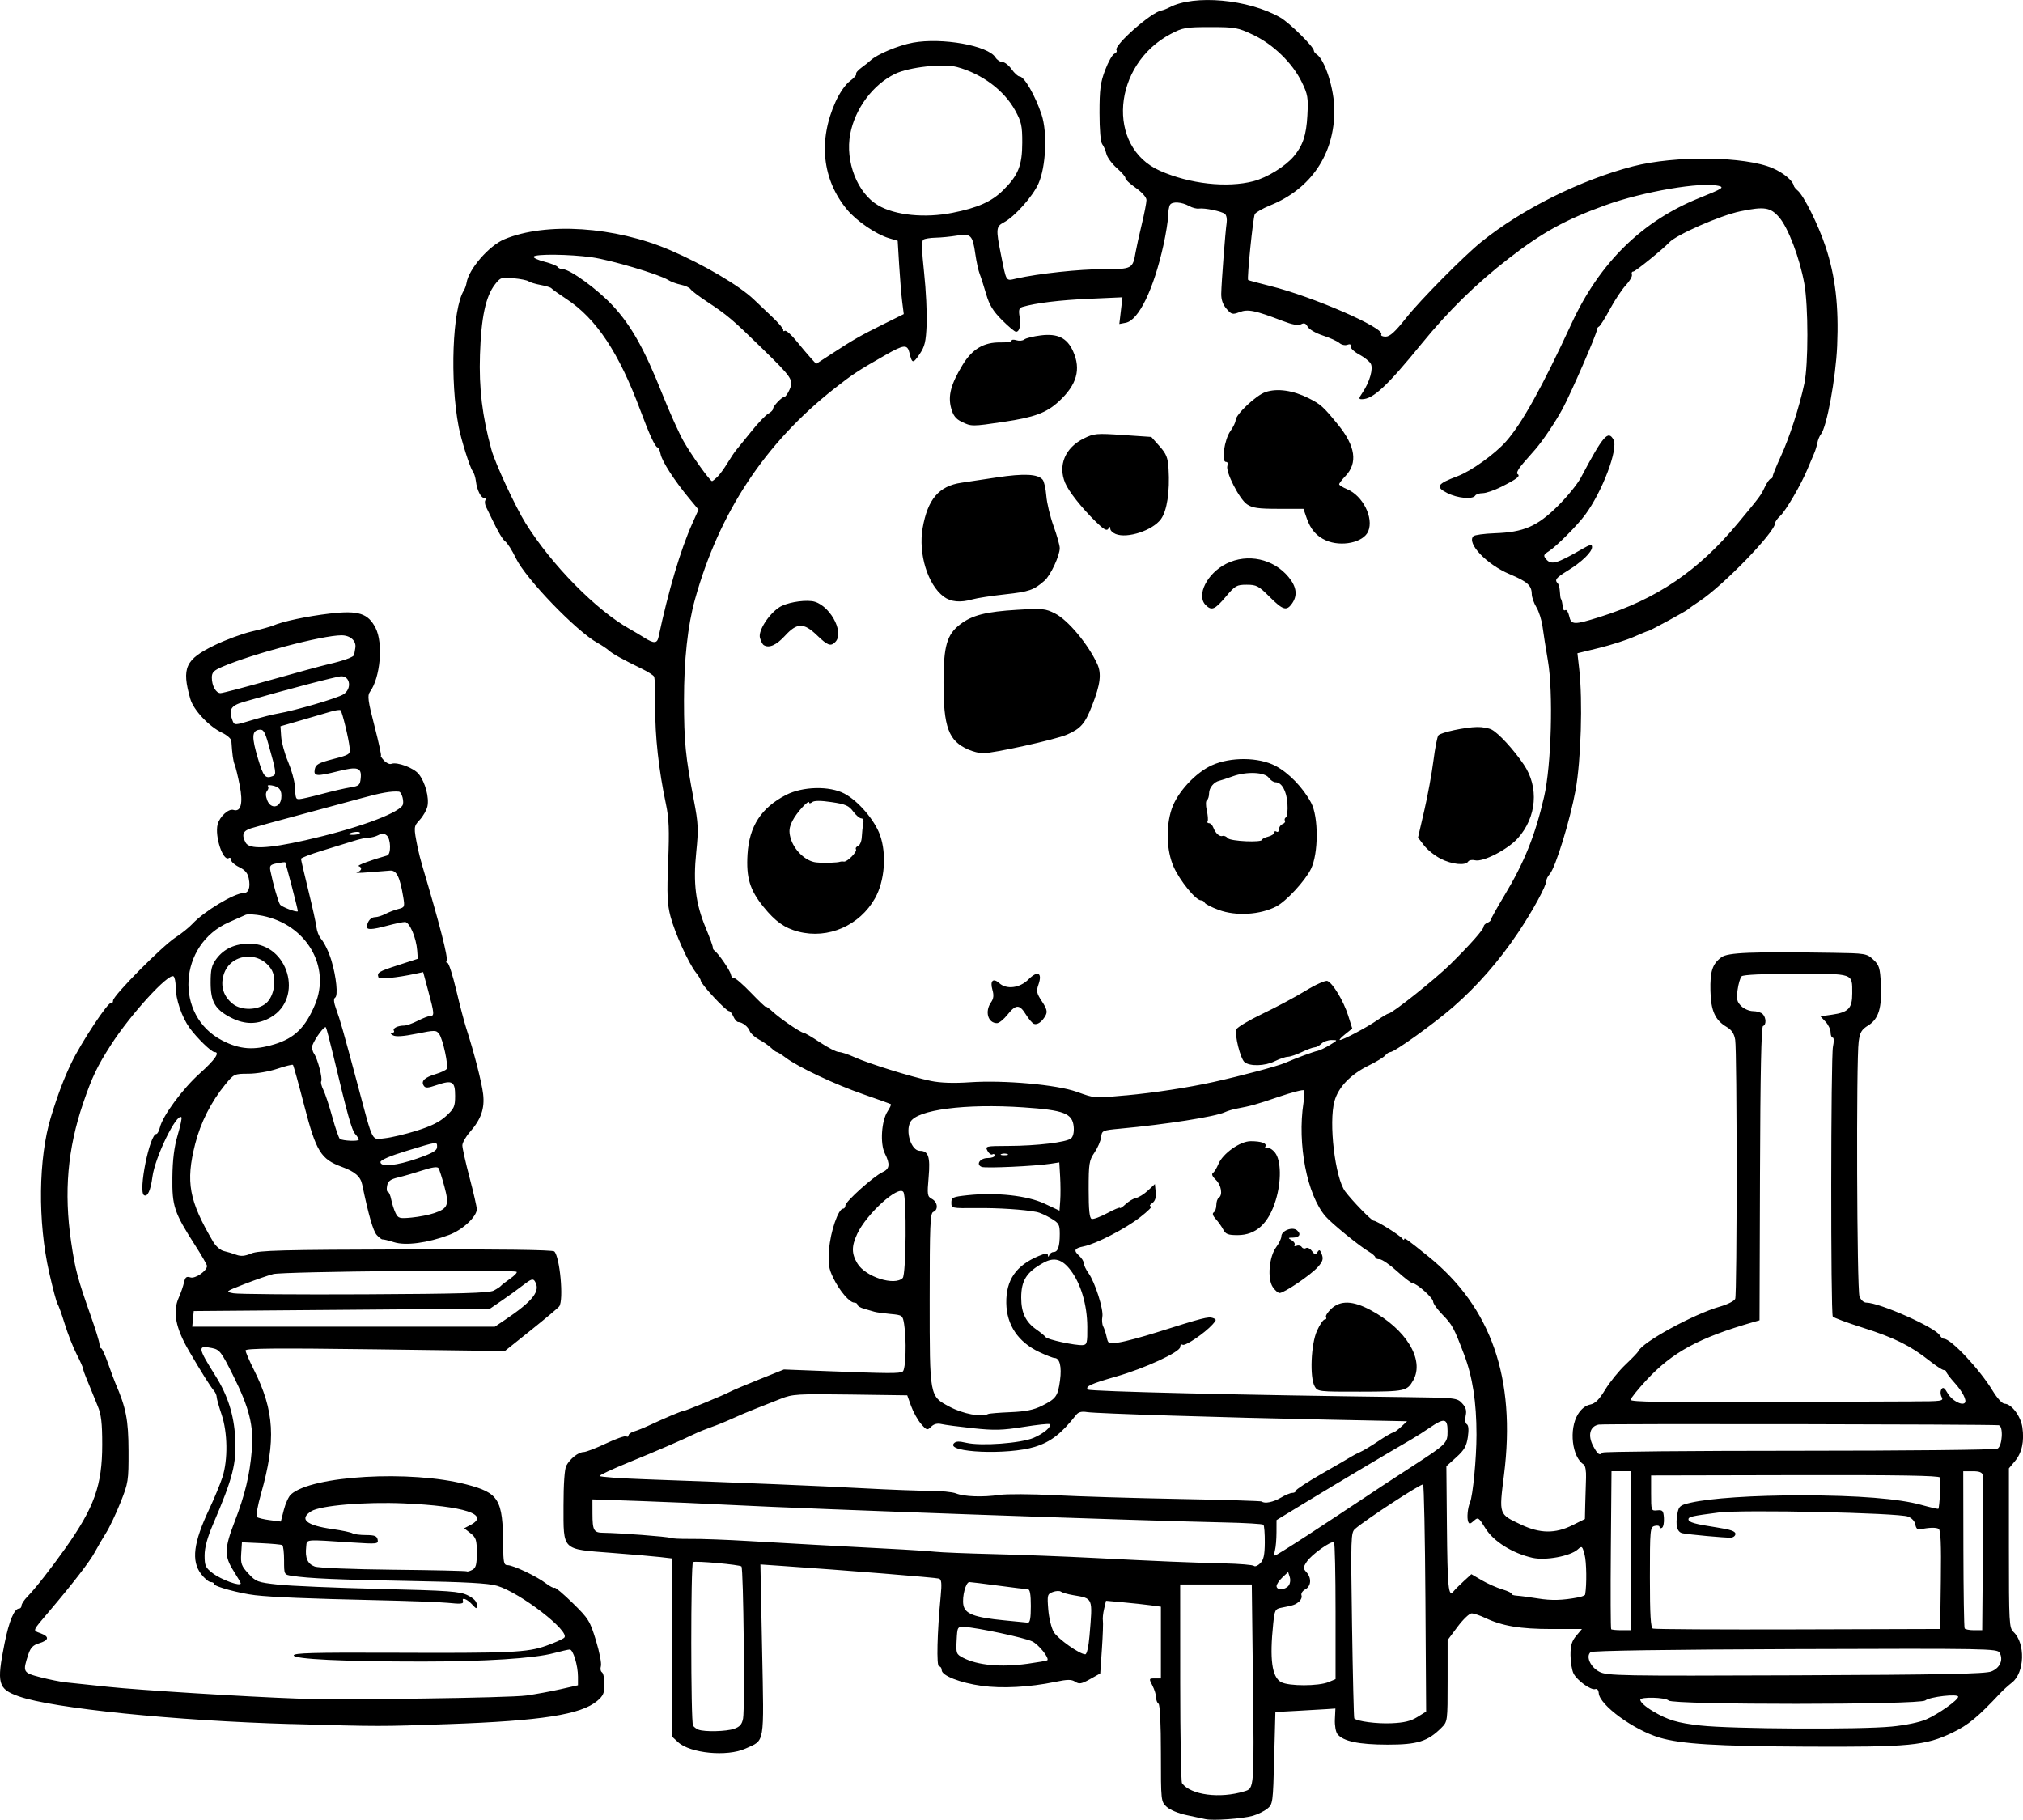<?xml version="1.0" encoding="UTF-8" standalone="no"?>
<!-- Created with Inkscape (http://www.inkscape.org/) -->

<svg
   width="222.203mm"
   height="199.867mm"
   viewBox="0 0 222.203 199.867"
   version="1.1"
   id="svg5"
   xml:space="preserve"
   xmlns="http://www.w3.org/2000/svg"
   xmlns:svg="http://www.w3.org/2000/svg"><defs
     id="defs2" /><g
     id="layer1"
     transform="translate(-5.371,-9.845)"><path
       style="fill:#000000;stroke-width:0.265"
       d="m 137.779,209.645 c -0.291,-0.069 -1.226,-0.269 -2.077,-0.443 -0.874,-0.18 -1.824,-0.574 -2.183,-0.906 -0.629,-0.583 -0.635,-0.635 -0.635,-5.877 0,-3.24 -0.102,-5.352 -0.265,-5.452 -0.146,-0.09 -0.265,-0.401 -0.265,-0.69 0,-0.29 -0.182,-0.878 -0.404,-1.307 -0.396,-0.765 -0.39,-0.781 0.265,-0.781 h 0.668 v -3.939 -3.939 l -1.124,-0.154 c -0.618,-0.085 -1.975,-0.231 -3.015,-0.326 l -1.89,-0.172 -0.21,0.891 c -0.116,0.49 -0.176,1.07 -0.133,1.288 0.042,0.218 -0.006,1.613 -0.107,3.1 l -0.184,2.703 -1.117,0.625 c -0.946,0.528 -1.196,0.573 -1.629,0.289 -0.414,-0.272 -0.838,-0.268 -2.231,0.02 -2.794,0.578 -5.811,0.738 -8.043,0.428 -2.381,-0.331 -4.393,-1.121 -4.393,-1.725 0,-0.226 -0.132,-0.412 -0.293,-0.412 -0.295,0 -0.208,-3.673 0.183,-7.736 0.133,-1.386 0.091,-1.81 -0.19,-1.907 -0.315,-0.109 -10.371,-0.919 -17.263,-1.391 l -2.35,-0.161 0.186,9.396 c 0.21,10.57 0.332,9.847 -1.828,10.828 -2.012,0.914 -6.078,0.523 -7.41,-0.712 l -0.668,-0.619 v -9.777 -9.777 l -1.257,-0.147 c -0.691,-0.081 -3.102,-0.289 -5.358,-0.463 -5.53,-0.426 -5.292,-0.192 -5.292,-5.193 0,-2.357 0.116,-4.024 0.303,-4.375 0.419,-0.783 1.32,-1.496 1.905,-1.506 0.269,-0.005 1.375,-0.429 2.458,-0.944 1.083,-0.514 2.084,-0.864 2.224,-0.778 0.139,0.086 0.254,0.039 0.254,-0.106 0,-0.144 0.268,-0.339 0.595,-0.433 0.327,-0.094 1.072,-0.392 1.654,-0.663 1.86,-0.866 3.56,-1.583 3.757,-1.583 0.222,0 4.491,-1.76 5.173,-2.132 0.254,-0.139 1.683,-0.743 3.175,-1.341 l 2.713,-1.089 4.763,0.184 c 6.795,0.263 7.919,0.269 8.279,0.047 0.343,-0.212 0.44,-3.505 0.154,-5.237 -0.157,-0.948 -0.19,-0.972 -1.518,-1.093 -0.747,-0.068 -1.537,-0.178 -1.755,-0.246 -0.218,-0.067 -0.724,-0.214 -1.124,-0.325 -0.4,-0.111 -0.728,-0.309 -0.728,-0.438 0,-0.13 -0.156,-0.236 -0.347,-0.236 -0.515,0 -1.614,-1.287 -2.298,-2.691 -0.514,-1.055 -0.582,-1.519 -0.464,-3.175 0.136,-1.912 1.012,-4.453 1.534,-4.453 0.139,0 0.252,-0.157 0.252,-0.35 0,-0.424 3.113,-3.217 4.074,-3.655 0.797,-0.363 0.859,-0.863 0.257,-2.069 -0.536,-1.074 -0.369,-3.585 0.306,-4.616 0.253,-0.387 0.415,-0.738 0.359,-0.781 -0.056,-0.043 -1.412,-0.532 -3.012,-1.086 -3.114,-1.078 -7.138,-2.972 -8.515,-4.007 -0.463,-0.348 -0.91,-0.633 -0.992,-0.633 -0.083,0 -0.369,-0.208 -0.638,-0.463 -0.268,-0.255 -0.866,-0.667 -1.328,-0.916 -0.462,-0.249 -0.918,-0.666 -1.014,-0.926 -0.18,-0.49 -0.811,-0.983 -1.272,-0.995 -0.146,-0.004 -0.382,-0.275 -0.526,-0.602 -0.144,-0.327 -0.356,-0.595 -0.472,-0.595 -0.339,0 -3.1,-2.97 -3.109,-3.345 -0.003,-0.125 -0.243,-0.525 -0.532,-0.889 -0.808,-1.016 -2.318,-4.347 -2.797,-6.17 -0.354,-1.346 -0.399,-2.409 -0.255,-6.001 0.14,-3.498 0.091,-4.76 -0.247,-6.35 -0.786,-3.698 -1.208,-7.529 -1.171,-10.63 0.02,-1.699 -0.04,-3.214 -0.134,-3.366 -0.094,-0.152 -0.672,-0.522 -1.284,-0.822 -2.273,-1.115 -3.242,-1.651 -3.672,-2.032 -0.243,-0.215 -0.803,-0.59 -1.244,-0.832 -2.316,-1.274 -7.898,-7.063 -8.974,-9.305 -0.429,-0.894 -0.935,-1.685 -1.205,-1.882 -0.261,-0.191 -0.771,-1.056 -1.387,-2.351 -0.242,-0.509 -0.549,-1.139 -0.681,-1.4 -0.133,-0.261 -0.171,-0.588 -0.084,-0.728 0.086,-0.14 0.035,-0.254 -0.114,-0.254 -0.371,0 -0.807,-0.873 -0.92,-1.839 -0.051,-0.44 -0.216,-0.951 -0.367,-1.134 -0.282,-0.344 -1.253,-3.422 -1.524,-4.832 -0.986,-5.124 -0.689,-12.979 0.566,-14.992 0.122,-0.195 0.254,-0.569 0.295,-0.831 0.236,-1.515 2.465,-4.083 4.158,-4.791 4.553,-1.903 12.146,-1.404 18.197,1.194 3.679,1.58 7.622,3.902 9.204,5.421 0.364,0.349 1.257,1.196 1.984,1.883 0.728,0.686 1.29,1.35 1.25,1.476 -0.04,0.125 0.036,0.161 0.169,0.079 0.133,-0.082 0.699,0.415 1.259,1.105 0.56,0.69 1.279,1.541 1.598,1.893 l 0.581,0.639 1.757,-1.145 c 2.371,-1.545 3.07,-1.944 5.653,-3.228 l 2.214,-1.101 -0.171,-1.341 c -0.094,-0.738 -0.244,-2.548 -0.334,-4.023 l -0.163,-2.682 -0.954,-0.286 c -1.431,-0.43 -3.56,-1.882 -4.604,-3.14 -2.738,-3.301 -3.192,-7.598 -1.255,-11.87 0.429,-0.945 1.086,-1.891 1.556,-2.239 0.448,-0.331 0.761,-0.687 0.697,-0.791 -0.064,-0.104 0.192,-0.413 0.569,-0.686 0.377,-0.273 0.83,-0.632 1.006,-0.799 0.718,-0.677 3.065,-1.66 4.665,-1.952 3.19,-0.583 8.245,0.32 9.055,1.617 0.174,0.278 0.517,0.505 0.763,0.505 0.246,0 0.702,0.357 1.013,0.794 0.311,0.437 0.707,0.794 0.88,0.794 0.508,0 1.724,2.113 2.415,4.195 0.653,1.969 0.481,5.727 -0.347,7.579 -0.633,1.415 -2.614,3.633 -3.808,4.261 -0.849,0.447 -0.874,0.722 -0.317,3.489 0.629,3.124 0.512,2.94 1.703,2.672 2.438,-0.548 6.913,-1.029 9.564,-1.029 3.156,0 3.218,-0.033 3.537,-1.882 0.085,-0.493 0.387,-1.865 0.672,-3.049 0.284,-1.184 0.517,-2.382 0.517,-2.661 0,-0.302 -0.484,-0.85 -1.192,-1.348 -0.656,-0.462 -1.162,-0.938 -1.124,-1.057 0.037,-0.119 -0.38,-0.611 -0.927,-1.092 -0.547,-0.482 -1.069,-1.19 -1.161,-1.574 -0.091,-0.384 -0.299,-0.865 -0.461,-1.069 -0.178,-0.224 -0.294,-1.587 -0.294,-3.44 0,-2.578 0.099,-3.33 0.621,-4.703 0.341,-0.899 0.795,-1.702 1.009,-1.784 0.214,-0.082 0.319,-0.262 0.234,-0.399 -0.317,-0.513 3.82,-4.166 4.927,-4.35 0.194,-0.032 0.592,-0.185 0.883,-0.339 2.725,-1.441 8.67,-0.903 12.174,1.101 1.017,0.582 3.683,3.212 3.695,3.645 0.003,0.114 0.138,0.293 0.3,0.397 0.917,0.589 1.948,3.84 1.952,6.152 0.008,4.817 -2.557,8.62 -7.044,10.444 -0.828,0.336 -1.59,0.771 -1.694,0.966 -0.195,0.366 -0.878,7.1 -0.733,7.232 0.045,0.041 1.136,0.336 2.424,0.657 4.681,1.165 12.625,4.625 12.2,5.314 -0.084,0.136 0.13,0.248 0.476,0.248 0.469,0 1.043,-0.523 2.252,-2.051 1.558,-1.969 6.333,-6.796 8.263,-8.354 4.454,-3.595 10.901,-6.808 16.649,-8.298 4.671,-1.211 12.301,-1.111 15.35,0.201 1.169,0.503 2.216,1.371 2.319,1.923 0.023,0.122 0.213,0.361 0.423,0.529 0.663,0.533 2.283,3.795 3.076,6.196 1.071,3.24 1.452,6.507 1.265,10.863 -0.153,3.561 -1.145,8.945 -1.792,9.725 -0.148,0.179 -0.322,0.605 -0.386,0.947 -0.064,0.342 -0.224,0.86 -0.355,1.151 -0.131,0.291 -0.459,1.065 -0.728,1.72 -0.701,1.703 -2.389,4.594 -3.012,5.158 -0.292,0.264 -0.534,0.611 -0.538,0.77 -0.026,1.011 -5.719,6.883 -8.327,8.589 -0.582,0.381 -1.118,0.762 -1.191,0.847 -0.146,0.171 -4.329,2.451 -4.426,2.412 -0.033,-0.013 -0.732,0.273 -1.552,0.635 -0.82,0.363 -2.556,0.919 -3.857,1.236 l -2.365,0.577 0.196,1.728 c 0.396,3.495 0.201,10.008 -0.4,13.309 -0.598,3.286 -2.203,8.504 -2.833,9.209 -0.205,0.23 -0.373,0.561 -0.373,0.735 0,0.56 -1.501,3.313 -3.132,5.745 -2.05,3.057 -4.475,5.83 -7.084,8.102 -2.138,1.862 -6.475,4.976 -6.929,4.976 -0.139,0 -0.392,0.167 -0.562,0.371 -0.169,0.204 -0.975,0.698 -1.79,1.096 -1.999,0.978 -3.343,2.371 -3.775,3.912 -0.659,2.353 0.061,8.441 1.175,9.928 0.777,1.038 2.894,3.214 3.128,3.214 0.332,0 2.889,1.6 3.156,1.976 0.107,0.15 0.196,0.173 0.198,0.051 0.004,-0.208 0.337,0.03 2.626,1.876 6.943,5.597 9.661,13.412 8.339,23.983 -0.557,4.452 -0.6,4.323 1.871,5.494 2.078,0.984 3.756,1.004 5.637,0.067 l 1.375,-0.685 0.036,-1.63 c 0.019,-0.896 0.059,-2.201 0.087,-2.899 0.029,-0.719 -0.079,-1.35 -0.25,-1.455 -1.294,-0.8 -1.65,-3.886 -0.637,-5.525 0.358,-0.579 0.834,-0.959 1.324,-1.057 0.574,-0.115 0.992,-0.526 1.673,-1.647 0.499,-0.822 1.5,-2.055 2.224,-2.741 0.724,-0.686 1.357,-1.345 1.407,-1.465 0.406,-0.989 6.067,-4.086 8.991,-4.919 0.821,-0.234 1.565,-0.614 1.654,-0.845 0.208,-0.541 0.206,-27.191 -0.002,-28.448 -0.113,-0.682 -0.38,-1.083 -0.943,-1.416 -1.267,-0.748 -1.727,-1.773 -1.777,-3.961 -0.05,-2.148 0.214,-2.956 1.202,-3.687 0.708,-0.523 3.269,-0.627 12.186,-0.492 3.635,0.055 3.78,0.079 4.494,0.74 0.657,0.609 0.748,0.901 0.838,2.683 0.132,2.606 -0.247,3.849 -1.385,4.552 -0.736,0.455 -0.913,0.753 -1.053,1.775 -0.278,2.025 -0.197,27.239 0.09,27.992 0.149,0.391 0.466,0.679 0.747,0.679 1.448,0 7.587,2.727 8.066,3.584 0.118,0.212 0.327,0.385 0.464,0.385 0.774,0 3.942,3.384 5.354,5.717 0.489,0.809 1.047,1.415 1.306,1.419 0.753,0.013 1.767,1.351 1.951,2.574 0.232,1.547 -0.05,2.825 -0.826,3.748 l -0.651,0.774 v 8.749 c 0,8.258 0.028,8.775 0.503,9.222 1.325,1.246 1.233,4.461 -0.159,5.553 -0.408,0.32 -0.98,0.836 -1.271,1.146 -2.48,2.648 -3.541,3.525 -5.273,4.357 -2.976,1.431 -4.689,1.595 -16.116,1.538 -9.827,-0.049 -13.677,-0.285 -16.049,-0.987 -2.85,-0.843 -6.586,-3.57 -6.685,-4.879 -0.025,-0.336 -0.179,-0.527 -0.367,-0.456 -0.456,0.175 -2.005,-0.927 -2.4,-1.706 -0.182,-0.359 -0.332,-1.269 -0.335,-2.022 -0.003,-1.059 0.138,-1.538 0.625,-2.117 l 0.629,-0.748 h -3.341 c -3.445,0 -5.406,-0.33 -7.294,-1.225 -0.573,-0.272 -1.241,-0.495 -1.483,-0.495 -0.243,0 -0.935,0.66 -1.538,1.466 l -1.096,1.466 v 4.475 c 0,4.445 -0.005,4.48 -0.675,5.15 -1.51,1.51 -2.638,1.863 -5.94,1.858 -3.148,-0.005 -4.866,-0.368 -5.491,-1.162 -0.183,-0.232 -0.307,-0.957 -0.276,-1.612 l 0.056,-1.191 -0.914,0.064 c -0.503,0.035 -1.986,0.121 -3.296,0.191 l -2.381,0.128 -0.132,5.058 c -0.128,4.901 -0.151,5.074 -0.749,5.557 -0.339,0.274 -1.053,0.626 -1.587,0.781 -1.108,0.323 -4.413,0.558 -5.204,0.371 z m 4.273,-3.052 c 1.093,-0.338 1.081,-0.178 0.934,-12.603 l -0.12,-10.12 h -3.933 -3.933 l 0.004,10.782 c 0.002,5.93 0.091,10.901 0.198,11.046 0.957,1.303 4.169,1.723 6.848,0.895 z m -56.046,-6.872 c 0.629,-0.219 0.864,-0.49 0.985,-1.137 0.207,-1.103 0.041,-16.472 -0.18,-16.692 -0.2,-0.199 -5.033,-0.635 -5.321,-0.48 -0.257,0.138 -0.253,17.577 0.004,17.962 0.107,0.16 0.373,0.359 0.591,0.442 0.689,0.262 3.062,0.205 3.922,-0.095 z m 127.129,-0.243 c 1.534,-0.149 3.096,-0.474 3.82,-0.794 1.349,-0.597 3.486,-2.113 3.498,-2.483 0.012,-0.354 -3.122,0.001 -3.614,0.409 -0.589,0.489 -27.694,0.498 -28.182,0.009 -0.361,-0.361 -3.12,-0.435 -3.12,-0.083 0,0.261 0.571,0.773 1.417,1.272 1.632,0.961 2.665,1.27 5.197,1.553 3.419,0.383 17.445,0.46 20.984,0.116 z m -52.091,-1.045 0.973,-0.601 -0.08,-12.383 c -0.044,-6.811 -0.159,-12.462 -0.256,-12.558 -0.156,-0.156 -6.202,3.787 -7.463,4.867 -0.472,0.405 -0.488,0.883 -0.342,10.577 0.084,5.584 0.195,10.195 0.246,10.246 0.32,0.32 2.459,0.601 4.064,0.533 1.4,-0.059 2.136,-0.234 2.859,-0.681 z m -9.735,-3.845 0.757,-0.319 v -7.427 c 0,-4.085 -0.075,-7.502 -0.167,-7.594 -0.248,-0.248 -2.477,1.334 -2.996,2.126 -0.411,0.627 -0.413,0.728 -0.033,1.149 0.583,0.644 0.521,1.537 -0.132,1.886 -0.302,0.162 -0.488,0.455 -0.413,0.651 0.075,0.196 -0.046,0.51 -0.271,0.696 -0.419,0.348 -0.602,0.411 -1.905,0.662 -0.713,0.137 -0.771,0.246 -0.928,1.748 -0.409,3.909 -0.146,5.868 0.86,6.425 0.839,0.464 4.12,0.462 5.227,-0.003 z m 72.792,-1.167 c 0.944,-0.377 1.339,-1.274 0.905,-2.051 -0.253,-0.452 -1.334,-0.472 -22.439,-0.4 -13.998,0.048 -22.289,0.171 -22.486,0.335 -0.554,0.46 -0.017,1.654 0.972,2.159 0.852,0.435 2.276,0.46 21.55,0.384 16.159,-0.064 20.824,-0.157 21.499,-0.426 z m -105.854,-0.843 c 1.138,-0.158 2.111,-0.328 2.162,-0.379 0.245,-0.243 -0.944,-1.729 -1.661,-2.074 -0.847,-0.408 -6.049,-1.519 -7.427,-1.587 -0.785,-0.038 -0.795,-0.022 -0.873,1.469 -0.075,1.441 -0.044,1.526 0.715,1.919 1.598,0.826 4.141,1.06 7.084,0.652 z m 6.793,-3.06 c 0.36,-4.256 0.424,-4.096 -1.813,-4.478 -0.582,-0.1 -1.177,-0.271 -1.323,-0.381 -0.146,-0.11 -0.549,-0.092 -0.896,0.039 -0.596,0.225 -0.624,0.334 -0.496,1.924 0.074,0.927 0.344,2.038 0.599,2.469 0.442,0.749 2.849,2.451 3.466,2.451 0.173,0 0.362,-0.826 0.464,-2.024 z m 59.438,-9.353 v -8.731 h -1.051 -1.051 l -0.073,8.621 c -0.04,4.742 -0.024,8.671 0.037,8.731 0.061,0.06 0.567,0.11 1.124,0.11 h 1.014 z m 34.071,3.194 c 0.052,-3.935 -0.013,-5.457 -0.24,-5.598 -0.286,-0.177 -1.107,-0.15 -2.079,0.068 -0.234,0.052 -0.422,-0.154 -0.478,-0.523 -0.055,-0.365 -0.377,-0.722 -0.8,-0.889 -1.05,-0.415 -18.203,-0.785 -20.816,-0.448 -2.901,0.374 -3.307,0.465 -3.307,0.744 0,0.326 0.694,0.525 3.117,0.894 1.498,0.228 2.042,0.417 2.042,0.707 0,0.218 -0.238,0.404 -0.529,0.414 -0.658,0.022 -4.574,-0.337 -5.292,-0.486 -0.598,-0.124 -0.789,-0.889 -0.545,-2.188 0.146,-0.777 0.292,-0.897 1.412,-1.155 2.181,-0.503 6.906,-0.819 12.23,-0.816 6.166,0.003 10.66,0.361 13.128,1.045 0.997,0.276 1.845,0.471 1.884,0.431 0.135,-0.135 0.288,-3.141 0.175,-3.435 -0.081,-0.211 -4.547,-0.284 -15.919,-0.26 l -15.806,0.034 v 1.95 c 0,1.931 0.007,1.949 0.673,1.882 0.594,-0.06 0.681,0.039 0.735,0.84 0.034,0.499 -0.061,0.983 -0.21,1.075 -0.149,0.092 -0.272,0.053 -0.272,-0.088 0,-0.14 -0.238,-0.193 -0.529,-0.117 -0.508,0.133 -0.529,0.361 -0.529,5.642 0,4.155 0.081,5.536 0.331,5.638 0.182,0.074 7.355,0.114 15.941,0.088 l 15.61,-0.046 z m 4.617,-2.754 c 0.04,-4.56 0.035,-8.489 -0.012,-8.731 -0.062,-0.321 -0.365,-0.44 -1.115,-0.44 h -1.029 l 0.016,8.533 c 0.009,4.693 0.071,8.622 0.138,8.731 0.067,0.109 0.529,0.198 1.025,0.198 h 0.903 l 0.073,-8.291 z m -104.569,5.645 c 0,-1.303 -0.098,-1.854 -0.331,-1.857 -0.182,-0.003 -1.64,-0.18 -3.241,-0.395 -1.601,-0.214 -3.03,-0.391 -3.176,-0.392 -0.397,-0.003 -0.821,1.604 -0.662,2.511 0.173,0.985 1.21,1.377 4.484,1.694 1.246,0.121 2.414,0.235 2.595,0.255 0.236,0.026 0.331,-0.492 0.331,-1.816 z m 60.127,-0.961 c 0.4,-0.076 0.741,-0.219 0.758,-0.317 0.187,-1.083 0.153,-3.566 -0.06,-4.37 -0.256,-0.967 -0.294,-0.996 -0.755,-0.578 -0.817,0.739 -3.531,1.242 -4.967,0.92 -2.191,-0.491 -4.285,-1.801 -5.165,-3.231 -0.751,-1.22 -0.81,-1.259 -1.28,-0.833 -0.402,0.364 -0.518,0.378 -0.626,0.079 -0.153,-0.421 -0.049,-1.504 0.202,-2.087 0.318,-0.741 0.715,-4.87 0.715,-7.448 0,-3.59 -0.428,-6.353 -1.367,-8.823 -1.127,-2.966 -1.277,-3.242 -2.399,-4.398 -0.548,-0.565 -0.997,-1.197 -0.997,-1.404 0,-0.4 -1.785,-1.999 -2.243,-2.01 -0.149,-0.004 -0.923,-0.599 -1.719,-1.323 -0.797,-0.724 -1.66,-1.316 -1.918,-1.316 -0.258,0 -0.469,-0.093 -0.469,-0.208 0,-0.114 -0.327,-0.402 -0.728,-0.64 -1.056,-0.627 -4.071,-3.085 -4.745,-3.867 -2.029,-2.355 -3.113,-7.951 -2.416,-12.469 0.1,-0.647 0.128,-1.263 0.063,-1.369 -0.065,-0.105 -1.312,0.214 -2.772,0.71 -2.531,0.861 -3.007,0.994 -4.683,1.311 -0.4,0.076 -0.966,0.248 -1.257,0.384 -1.057,0.492 -6.447,1.339 -11.509,1.808 -1.928,0.179 -1.987,0.205 -2.07,0.928 -0.047,0.409 -0.374,1.17 -0.728,1.691 -0.59,0.87 -0.642,1.2 -0.642,4.062 0,2.256 0.091,3.147 0.331,3.229 0.182,0.062 0.956,-0.224 1.72,-0.636 0.764,-0.412 1.389,-0.67 1.389,-0.574 0,0.096 0.279,-0.087 0.62,-0.407 0.341,-0.32 0.86,-0.629 1.153,-0.685 0.293,-0.056 0.877,-0.423 1.298,-0.815 l 0.765,-0.712 0.087,0.877 c 0.06,0.607 -0.057,0.982 -0.381,1.219 -0.302,0.221 -0.345,0.342 -0.121,0.342 0.191,0 -0.352,0.544 -1.206,1.208 -1.626,1.265 -4.854,2.931 -6.2,3.2 -1.028,0.206 -1.145,0.443 -0.506,1.021 0.288,0.26 0.523,0.638 0.523,0.84 0,0.202 0.232,0.689 0.515,1.083 0.718,1 1.669,3.997 1.518,4.786 -0.069,0.361 -0.026,0.843 0.096,1.071 0.122,0.228 0.293,0.755 0.381,1.171 0.156,0.734 0.196,0.75 1.375,0.574 0.668,-0.1 2.538,-0.601 4.155,-1.113 5.005,-1.584 5.658,-1.752 6.128,-1.571 0.426,0.163 0.423,0.211 -0.038,0.721 -0.856,0.946 -2.995,2.398 -3.277,2.224 -0.148,-0.092 -0.27,0.02 -0.27,0.248 0,0.547 -3.9,2.346 -7.011,3.235 -2.808,0.802 -3.457,1.1 -3.121,1.436 0.21,0.21 17.239,0.613 35.187,0.833 5.184,0.064 5.36,0.084 5.906,0.67 0.42,0.451 0.52,0.798 0.396,1.364 -0.098,0.447 -0.046,0.834 0.126,0.94 0.19,0.118 0.229,0.612 0.111,1.414 -0.146,0.993 -0.394,1.425 -1.269,2.215 l -1.088,0.982 0.058,6.524 c 0.061,6.813 0.169,7.911 0.712,7.238 0.169,-0.209 0.682,-0.723 1.141,-1.142 l 0.835,-0.762 1.14,0.667 c 0.627,0.367 1.642,0.817 2.256,1 0.614,0.183 1.072,0.405 1.018,0.492 -0.054,0.087 0.218,0.18 0.604,0.205 0.386,0.025 1.416,0.162 2.289,0.304 1.488,0.242 2.71,0.209 4.432,-0.121 z m -28.954,-23.182 c -0.554,-0.994 -0.404,-4.618 0.251,-6.085 0.309,-0.691 0.694,-1.257 0.856,-1.257 0.162,0 0.226,-0.112 0.141,-0.249 -0.085,-0.137 0.175,-0.553 0.577,-0.926 1.015,-0.942 2.362,-0.9 4.301,0.134 3.915,2.086 5.974,5.467 4.703,7.72 -0.672,1.191 -0.906,1.241 -5.812,1.25 -4.59,0.008 -4.694,-0.004 -5.019,-0.587 z m -4.608,-10.917 c -0.603,-0.92 -0.394,-3.313 0.38,-4.36 0.315,-0.426 0.573,-0.961 0.573,-1.188 0,-0.62 1.203,-1.096 1.709,-0.675 0.506,0.42 0.287,0.8 -0.468,0.811 -0.525,0.007 -0.536,0.034 -0.111,0.281 0.258,0.15 0.4,0.383 0.317,0.518 -0.083,0.135 0.021,0.179 0.232,0.098 0.211,-0.081 0.464,-0.018 0.561,0.14 0.098,0.158 0.306,0.207 0.464,0.11 0.158,-0.097 0.452,0.049 0.654,0.325 0.313,0.427 0.403,0.444 0.608,0.113 0.195,-0.316 0.285,-0.269 0.477,0.249 0.19,0.513 0.103,0.788 -0.444,1.402 -0.766,0.859 -3.688,2.842 -4.189,2.842 -0.18,0 -0.523,-0.299 -0.762,-0.665 z m -5.421,-6.281 c -0.169,-0.327 -0.539,-0.851 -0.823,-1.163 -0.336,-0.37 -0.417,-0.629 -0.232,-0.743 0.156,-0.097 0.284,-0.459 0.284,-0.806 0,-0.347 0.119,-0.704 0.265,-0.794 0.468,-0.289 0.282,-1.418 -0.327,-1.986 -0.37,-0.345 -0.488,-0.621 -0.316,-0.738 0.152,-0.103 0.424,-0.544 0.604,-0.98 0.481,-1.163 2.388,-2.514 3.549,-2.514 1.181,0 1.829,0.238 1.611,0.591 -0.093,0.15 -0.005,0.217 0.197,0.15 0.201,-0.067 0.591,0.166 0.868,0.518 0.673,0.856 0.706,3.159 0.075,5.223 -0.786,2.572 -2.169,3.836 -4.194,3.836 -1.034,0 -1.309,-0.105 -1.562,-0.595 z m 7.157,39.105 c 0.179,-0.216 0.24,-0.632 0.14,-0.949 l -0.179,-0.564 -0.636,0.598 c -0.35,0.329 -0.636,0.756 -0.636,0.949 0,0.471 0.913,0.447 1.312,-0.033 z m -2.603,-4.747 c 0.008,-0.985 -0.061,-1.865 -0.152,-1.956 -0.091,-0.091 -2.036,-0.205 -4.323,-0.253 -9.785,-0.205 -45.738,-1.479 -54.031,-1.914 -2.692,-0.141 -7.246,-0.338 -10.12,-0.437 l -5.226,-0.18 0.004,1.562 c 0.005,1.854 0.141,2.095 1.187,2.105 1.725,0.017 7.134,0.427 7.345,0.558 0.123,0.076 1.141,0.127 2.26,0.114 1.12,-0.014 4.001,0.093 6.402,0.237 2.401,0.144 5.675,0.33 7.276,0.413 9.103,0.472 12.281,0.656 13.229,0.766 0.582,0.067 3.44,0.181 6.35,0.253 2.91,0.072 7.852,0.261 10.98,0.421 7.232,0.37 10.474,0.505 14.337,0.599 1.701,0.041 3.182,0.165 3.293,0.276 0.11,0.11 0.42,-0.018 0.688,-0.286 0.374,-0.374 0.49,-0.904 0.501,-2.277 z m 4.525,-0.692 c 1.786,-1.165 3.373,-2.207 3.526,-2.315 0.153,-0.108 0.465,-0.316 0.691,-0.461 0.227,-0.146 1.173,-0.77 2.102,-1.388 0.929,-0.618 1.868,-1.242 2.087,-1.387 0.218,-0.145 1.66,-1.085 3.204,-2.089 3.881,-2.523 3.939,-2.581 3.939,-3.926 0,-1.384 -0.363,-1.453 -1.938,-0.37 -0.609,0.419 -1.523,1.001 -2.032,1.294 -2.106,1.212 -8.293,4.897 -11.442,6.814 l -3.373,2.054 -0.004,1.351 c -0.002,0.743 -0.075,1.619 -0.163,1.946 -0.088,0.327 -0.089,0.595 -0.003,0.595 0.086,0 1.618,-0.953 3.404,-2.118 z m -2.766,-4.233 c 0.476,-0.29 1.042,-0.528 1.257,-0.528 0.215,0 0.39,-0.106 0.39,-0.236 0,-0.13 1.28,-0.968 2.844,-1.863 1.564,-0.895 3.023,-1.742 3.241,-1.882 0.218,-0.14 0.666,-0.371 0.994,-0.513 0.328,-0.142 1.22,-0.677 1.981,-1.19 0.761,-0.513 1.48,-0.932 1.597,-0.932 0.117,0 0.518,-0.282 0.89,-0.627 l 0.677,-0.627 -8.559,-0.173 c -11.757,-0.237 -25.582,-0.672 -26.599,-0.835 -0.593,-0.096 -0.944,-0.005 -1.191,0.308 -1.627,2.069 -2.797,2.973 -4.544,3.512 -2.959,0.912 -9.73,0.631 -8.899,-0.37 0.209,-0.252 0.554,-0.27 1.394,-0.073 1.605,0.375 5.987,0.049 7.382,-0.549 1.125,-0.482 2.01,-1.242 1.749,-1.502 -0.072,-0.072 -1.369,0.066 -2.882,0.307 -2.312,0.367 -3.195,0.39 -5.53,0.141 -1.528,-0.163 -3.087,-0.368 -3.464,-0.456 -0.461,-0.107 -0.833,-0.012 -1.135,0.289 -0.422,0.422 -0.488,0.404 -1.107,-0.308 -0.362,-0.416 -0.852,-1.293 -1.089,-1.947 l -0.43,-1.191 -6.255,-0.086 c -5.824,-0.08 -6.35,-0.048 -7.632,0.463 -0.757,0.302 -2.002,0.793 -2.766,1.091 -0.764,0.298 -1.925,0.79 -2.58,1.092 -0.655,0.302 -1.667,0.715 -2.249,0.916 -0.582,0.202 -1.416,0.539 -1.852,0.75 -1.463,0.708 -4.208,1.895 -7.342,3.174 -1.71,0.698 -3.109,1.353 -3.109,1.456 0,0.103 2.232,0.267 4.961,0.364 10.938,0.391 19.233,0.734 24.011,0.992 2.765,0.149 6.026,0.273 7.247,0.275 1.221,0.002 2.531,0.129 2.91,0.282 0.902,0.364 2.974,0.438 4.77,0.171 0.789,-0.117 3.527,-0.103 6.085,0.031 2.558,0.134 8.7,0.32 13.648,0.413 4.948,0.093 9.045,0.218 9.106,0.279 0.27,0.269 1.285,0.064 2.079,-0.42 z m 35.36,-4.96 c 0.109,-0.109 9.803,-0.198 21.541,-0.198 11.738,0 21.551,-0.102 21.806,-0.227 0.561,-0.275 0.677,-2.535 0.132,-2.577 -1.406,-0.11 -43.355,-0.177 -43.921,-0.07 -0.98,0.185 -1.232,1.197 -0.592,2.384 0.488,0.906 0.684,1.037 1.034,0.688 z m -67.504,-4.236 c 0.114,-0.059 1.217,-0.149 2.45,-0.2 1.661,-0.07 2.554,-0.249 3.442,-0.693 1.576,-0.787 1.762,-1.048 2.001,-2.808 0.203,-1.496 -0.034,-2.449 -0.609,-2.449 -0.163,0 -0.92,-0.295 -1.682,-0.656 -2.315,-1.095 -3.577,-2.978 -3.611,-5.385 -0.036,-2.522 1.067,-4.122 3.558,-5.161 0.722,-0.301 0.998,-0.327 1.013,-0.096 0.015,0.232 0.057,0.229 0.154,-0.013 0.073,-0.182 0.289,-0.331 0.48,-0.331 0.464,0 0.668,-0.603 0.668,-1.98 0,-1.039 -0.09,-1.196 -0.987,-1.725 -0.543,-0.32 -1.225,-0.628 -1.515,-0.684 -1.444,-0.278 -4.256,-0.46 -6.692,-0.434 -2.682,0.029 -2.712,0.023 -2.712,-0.595 0,-0.576 0.139,-0.64 1.772,-0.815 3.147,-0.337 6.556,0.033 8.444,0.917 l 1.661,0.777 0.08,-1.104 c 0.044,-0.607 0.039,-1.8 -0.011,-2.651 l -0.091,-1.547 -0.967,0.15 c -1.703,0.264 -7.121,0.513 -7.553,0.347 -0.677,-0.26 -0.193,-0.974 0.661,-0.974 0.421,0 0.765,-0.126 0.765,-0.28 0,-0.154 -0.113,-0.21 -0.251,-0.125 -0.138,0.085 -0.381,-0.086 -0.538,-0.381 -0.279,-0.522 -0.216,-0.537 2.302,-0.545 3.116,-0.01 6.357,-0.4 6.871,-0.826 0.228,-0.189 0.343,-0.677 0.295,-1.247 -0.128,-1.507 -1.039,-1.862 -5.561,-2.165 -6.367,-0.426 -11.663,0.264 -12.386,1.615 -0.572,1.069 0.116,3.161 1.04,3.161 0.945,0 1.164,0.655 0.969,2.894 -0.17,1.946 -0.144,2.118 0.363,2.389 0.635,0.34 0.725,1.206 0.149,1.427 -0.343,0.131 -0.397,1.448 -0.396,9.619 0.001,10.749 -0.027,10.598 2.171,11.772 1.487,0.794 3.52,1.177 4.253,0.802 z m 101.468,-1.383 c 3.305,-0.003 3.5,-0.032 3.26,-0.481 -0.147,-0.274 -0.158,-0.634 -0.027,-0.846 0.176,-0.284 0.338,-0.178 0.707,0.465 0.428,0.745 1.533,1.353 1.862,1.024 0.254,-0.254 -0.239,-1.223 -1.121,-2.201 -0.499,-0.554 -0.909,-1.096 -0.913,-1.205 -0.003,-0.109 -0.129,-0.198 -0.279,-0.198 -0.15,0 -0.863,-0.467 -1.585,-1.037 -2.072,-1.637 -3.857,-2.523 -7.271,-3.605 -1.746,-0.554 -3.245,-1.11 -3.33,-1.236 -0.239,-0.354 -0.22,-28.516 0.02,-29.641 0.12,-0.564 0.11,-0.992 -0.025,-0.992 -0.13,0 -0.236,-0.26 -0.236,-0.578 0,-0.318 -0.25,-0.845 -0.556,-1.17 l -0.556,-0.592 1.284,-0.185 c 1.794,-0.258 2.211,-0.701 2.206,-2.344 -0.007,-2.23 0.248,-2.142 -6.191,-2.142 -3.584,0 -5.787,0.102 -5.96,0.275 -0.151,0.151 -0.35,0.822 -0.442,1.49 -0.14,1.019 -0.076,1.305 0.394,1.775 0.308,0.308 0.894,0.561 1.302,0.561 0.407,0 0.884,0.143 1.058,0.318 0.392,0.392 0.416,1.193 0.039,1.319 -0.19,0.063 -0.295,5.209 -0.331,16.206 l -0.052,16.113 -0.661,0.19 c -5.972,1.718 -8.899,3.304 -11.742,6.36 -0.964,1.036 -1.752,2.02 -1.752,2.187 -2e-5,0.224 3.556,0.286 13.692,0.24 7.531,-0.034 15.274,-0.064 17.207,-0.066 z m -90.578,-8.206 c -0.018,-2.4 -0.702,-4.711 -1.833,-6.197 -0.93,-1.222 -1.804,-1.469 -2.963,-0.835 -1.876,1.026 -2.465,1.946 -2.465,3.853 0,1.631 0.492,2.668 1.65,3.476 0.475,0.332 0.939,0.713 1.031,0.846 0.19,0.275 3.261,0.94 4.066,0.881 0.48,-0.036 0.528,-0.223 0.514,-2.024 z m -20.278,-5.345 c 0.377,-0.377 0.448,-8.857 0.079,-9.439 -0.513,-0.81 -4.057,2.397 -5.079,4.597 -0.635,1.367 -0.627,2.175 0.032,3.257 0.893,1.464 4.074,2.479 4.968,1.585 z m 11.496,-13.616 c -0.182,-0.073 -0.48,-0.073 -0.661,0 -0.182,0.073 -0.033,0.133 0.331,0.133 0.364,0 0.513,-0.06 0.331,-0.133 z m 13.031,-6.442 c 3.114,-0.285 6.868,-0.861 9.657,-1.481 3.041,-0.676 6.989,-1.73 7.805,-2.084 1.261,-0.546 3.137,-1.24 3.592,-1.33 0.229,-0.045 0.825,-0.331 1.323,-0.634 0.902,-0.55 0.903,-0.552 0.197,-0.553 -0.39,-5.3e-4 -0.887,0.178 -1.106,0.396 -0.218,0.218 -0.554,0.401 -0.747,0.406 -0.192,0.005 -0.826,0.239 -1.408,0.52 -0.582,0.281 -1.271,0.515 -1.532,0.52 -0.26,0.005 -0.915,0.228 -1.455,0.495 -1.068,0.529 -2.724,0.574 -3.307,0.09 -0.455,-0.377 -1.114,-3.026 -0.895,-3.596 0.088,-0.231 1.385,-1.005 2.881,-1.72 1.496,-0.715 3.621,-1.851 4.721,-2.524 1.101,-0.673 2.178,-1.156 2.393,-1.073 0.594,0.228 1.781,2.202 2.285,3.801 l 0.449,1.424 -0.786,0.629 c -0.432,0.346 -0.693,0.629 -0.579,0.63 0.346,0.002 2.898,-1.345 4.074,-2.151 0.608,-0.417 1.183,-0.758 1.278,-0.758 0.383,0 5.139,-3.786 6.744,-5.369 2.213,-2.182 3.704,-3.868 3.704,-4.186 0,-0.138 0.179,-0.32 0.397,-0.404 0.218,-0.084 0.397,-0.241 0.397,-0.349 0,-0.108 0.665,-1.299 1.477,-2.647 2.196,-3.643 3.383,-6.593 4.368,-10.858 0.794,-3.437 1.016,-11.461 0.414,-14.949 -0.226,-1.31 -0.488,-2.977 -0.583,-3.704 -0.095,-0.728 -0.399,-1.694 -0.675,-2.148 -0.277,-0.454 -0.507,-1.109 -0.512,-1.455 -0.013,-0.946 -0.476,-1.363 -2.437,-2.187 -2.51,-1.055 -4.744,-3.398 -3.975,-4.168 0.136,-0.136 1.193,-0.281 2.349,-0.323 3.172,-0.113 4.634,-0.74 6.88,-2.949 1.036,-1.019 2.199,-2.447 2.584,-3.175 2.438,-4.601 2.991,-5.243 3.577,-4.147 0.542,1.012 -1.231,5.705 -3.116,8.247 -0.885,1.194 -3.152,3.465 -3.999,4.006 -0.573,0.367 -0.611,0.477 -0.295,0.858 0.563,0.678 1.161,0.513 3.929,-1.088 0.912,-0.527 1.124,-0.573 1.124,-0.24 0,0.552 -1.12,1.637 -2.683,2.599 -1.285,0.791 -1.459,1.013 -1.087,1.385 0.109,0.109 0.215,0.516 0.236,0.904 0.021,0.388 0.065,0.735 0.099,0.772 0.09,0.097 0.189,0.537 0.227,1.008 0.018,0.227 0.142,0.345 0.276,0.262 0.134,-0.083 0.322,0.208 0.418,0.646 0.218,0.991 0.513,1 3.36,0.107 6.264,-1.966 10.838,-5.072 15.19,-10.318 2.452,-2.956 2.487,-3.002 2.944,-3.96 0.238,-0.499 0.53,-0.908 0.649,-0.908 0.119,0 0.216,-0.119 0.216,-0.263 0,-0.145 0.398,-1.127 0.884,-2.183 0.954,-2.071 2.051,-5.462 2.589,-8.005 0.446,-2.105 0.443,-8.494 -0.005,-10.98 -0.505,-2.804 -1.764,-6.127 -2.758,-7.276 -0.957,-1.107 -1.629,-1.212 -4.264,-0.665 -2.203,0.457 -7.05,2.583 -7.824,3.431 -0.625,0.685 -3.714,3.188 -3.935,3.188 -0.155,0 -0.226,0.149 -0.157,0.331 0.069,0.182 -0.229,0.706 -0.66,1.166 -0.431,0.459 -1.222,1.65 -1.757,2.646 -0.535,0.996 -1.075,1.851 -1.2,1.899 -0.125,0.049 -0.228,0.215 -0.228,0.37 0,0.413 -2.819,6.901 -3.753,8.636 -0.764,1.419 -2.135,3.464 -2.993,4.464 -0.219,0.256 -0.814,0.935 -1.322,1.509 -0.546,0.618 -0.811,1.114 -0.649,1.214 0.357,0.221 -0.043,0.536 -1.792,1.414 -0.759,0.381 -1.675,0.693 -2.035,0.693 -0.36,0 -0.728,0.119 -0.818,0.265 -0.276,0.447 -1.947,0.294 -3.073,-0.28 -1.33,-0.678 -1.127,-1.008 1.142,-1.857 1.48,-0.554 4.085,-2.42 5.316,-3.81 1.754,-1.981 3.957,-5.947 7.204,-12.971 3.08,-6.664 7.749,-11.245 14.038,-13.773 2.528,-1.016 2.764,-1.165 2.113,-1.328 -1.877,-0.471 -8.299,0.626 -12.441,2.125 -4.388,1.588 -6.901,2.972 -10.617,5.846 -3.569,2.76 -6.624,5.751 -9.579,9.378 -3.801,4.666 -5.328,6.085 -6.544,6.085 -0.379,0 -0.372,-0.083 0.063,-0.728 0.782,-1.159 1.203,-2.633 0.905,-3.171 -0.142,-0.257 -0.715,-0.713 -1.272,-1.013 -0.558,-0.3 -0.979,-0.702 -0.937,-0.892 0.05,-0.226 -0.077,-0.287 -0.369,-0.175 -0.245,0.094 -0.637,0.005 -0.871,-0.198 -0.234,-0.203 -1.051,-0.573 -1.816,-0.822 -0.765,-0.249 -1.515,-0.683 -1.665,-0.963 -0.202,-0.378 -0.39,-0.448 -0.725,-0.271 -0.31,0.165 -0.95,0.048 -2.039,-0.37 -3.003,-1.154 -3.799,-1.317 -4.718,-0.965 -0.769,0.295 -0.886,0.265 -1.433,-0.362 -0.398,-0.456 -0.59,-1.007 -0.578,-1.66 0.021,-1.22 0.448,-6.811 0.595,-7.788 0.06,-0.399 -0.024,-0.835 -0.185,-0.969 -0.358,-0.295 -2.238,-0.684 -2.863,-0.592 -0.249,0.037 -0.725,-0.086 -1.058,-0.272 -0.823,-0.46 -1.868,-0.531 -2.114,-0.143 -0.112,0.176 -0.207,0.736 -0.213,1.245 -0.005,0.509 -0.234,1.938 -0.508,3.175 -1.08,4.879 -2.724,8.264 -4.144,8.536 l -0.704,0.135 0.172,-1.466 0.172,-1.466 -3.645,0.163 c -3.253,0.145 -5.869,0.463 -7.313,0.887 -0.399,0.117 -0.465,0.32 -0.345,1.059 0.161,0.992 2.6e-4,1.677 -0.393,1.677 -0.137,0 -0.827,-0.578 -1.534,-1.285 -0.983,-0.983 -1.391,-1.651 -1.738,-2.844 -0.249,-0.858 -0.57,-1.857 -0.714,-2.221 -0.144,-0.364 -0.36,-1.354 -0.481,-2.201 -0.296,-2.071 -0.49,-2.262 -2.039,-2.007 -0.692,0.114 -1.735,0.216 -2.317,0.227 -0.582,0.011 -1.189,0.107 -1.348,0.214 -0.209,0.14 -0.186,1.155 0.081,3.634 0.204,1.892 0.329,4.452 0.278,5.689 -0.078,1.895 -0.201,2.409 -0.78,3.261 -0.718,1.057 -0.823,1.042 -1.109,-0.153 -0.227,-0.951 -0.604,-0.919 -2.602,0.221 -3.079,1.757 -3.648,2.131 -5.701,3.749 -7.584,5.976 -12.614,13.604 -15.263,23.143 -0.791,2.848 -1.2,6.63 -1.197,11.053 0.004,4.562 0.163,6.173 1.08,10.962 0.494,2.579 0.523,3.195 0.267,5.689 -0.353,3.443 -0.074,5.667 1.05,8.368 0.447,1.073 0.793,2.032 0.769,2.129 -0.024,0.098 0.057,0.25 0.179,0.339 0.448,0.326 1.728,2.191 1.802,2.625 0.042,0.246 0.194,0.422 0.339,0.391 0.145,-0.031 0.992,0.703 1.883,1.631 0.891,0.927 1.619,1.615 1.619,1.527 0,-0.087 0.327,0.144 0.728,0.513 0.868,0.802 3.114,2.337 3.421,2.338 0.119,5.3e-4 0.931,0.476 1.804,1.057 0.873,0.581 1.802,1.057 2.065,1.057 0.263,5.3e-4 1.037,0.257 1.72,0.57 1.521,0.696 6.23,2.161 8.383,2.606 1.06,0.219 2.486,0.268 4.306,0.146 3.748,-0.251 9.497,0.262 11.704,1.044 2.086,0.739 1.849,0.722 5.424,0.395 z m -10.11,-7.857 c -0.176,-0.064 -0.573,-0.524 -0.881,-1.023 -0.707,-1.145 -1.102,-1.141 -2.028,0.019 -0.406,0.509 -0.923,0.926 -1.149,0.926 -0.998,2e-5 -1.365,-1.278 -0.657,-2.288 0.285,-0.407 0.325,-0.773 0.152,-1.378 -0.284,-0.989 0.078,-1.337 0.754,-0.725 0.8,0.724 2.254,0.538 3.2,-0.408 1.019,-1.019 1.559,-0.744 1.103,0.563 -0.253,0.725 -0.204,0.961 0.385,1.851 0.528,0.798 0.616,1.13 0.404,1.526 -0.37,0.691 -0.897,1.077 -1.282,0.938 z M 93.064,112.171 c -1.514,-0.393 -2.532,-1.116 -3.826,-2.715 -1.507,-1.863 -1.917,-3.208 -1.76,-5.786 0.187,-3.076 1.508,-5.11 4.23,-6.514 1.833,-0.945 4.781,-1.012 6.414,-0.145 1.515,0.804 3.316,2.901 3.906,4.547 0.75,2.092 0.519,5.044 -0.542,6.935 -1.69,3.012 -5.156,4.526 -8.42,3.678 z m 4.63,-7.691 c 0.073,-0.027 0.238,-0.03 0.367,-0.006 0.355,0.066 1.489,-1.083 1.328,-1.344 -0.077,-0.125 0.026,-0.292 0.23,-0.37 0.204,-0.078 0.388,-0.524 0.409,-0.99 0.021,-0.466 0.093,-1.116 0.16,-1.443 0.074,-0.365 -0.007,-0.595 -0.211,-0.595 -0.183,0 -0.586,-0.343 -0.896,-0.762 -0.476,-0.644 -0.844,-0.803 -2.365,-1.027 -1.204,-0.177 -1.911,-0.176 -2.132,0.001 -0.182,0.146 -0.331,0.171 -0.331,0.055 0,-0.414 -1.383,1.089 -1.838,1.998 -0.36,0.719 -0.409,1.133 -0.219,1.852 0.355,1.343 1.66,2.597 2.823,2.715 0.863,0.087 2.339,0.042 2.673,-0.083 z m 41.54,5.303 c -0.8,-0.294 -1.495,-0.651 -1.543,-0.795 -0.049,-0.144 -0.237,-0.261 -0.42,-0.261 -0.558,0 -2.319,-2.167 -2.989,-3.679 -0.784,-1.768 -0.873,-4.372 -0.217,-6.347 0.603,-1.816 2.617,-4.002 4.436,-4.815 2.064,-0.923 5.125,-0.89 6.966,0.075 1.456,0.763 3.021,2.383 3.914,4.051 0.829,1.549 0.819,5.577 -0.019,7.276 -0.645,1.309 -2.723,3.554 -3.809,4.116 -1.778,0.92 -4.413,1.079 -6.319,0.38 z m 4.763,-7.709 c 0,-0.093 0.298,-0.244 0.661,-0.336 0.364,-0.091 0.661,-0.29 0.661,-0.441 0,-0.151 0.119,-0.202 0.265,-0.112 0.146,0.09 0.265,-0.026 0.265,-0.257 0,-0.231 0.178,-0.489 0.395,-0.573 0.217,-0.083 0.335,-0.25 0.26,-0.37 -0.074,-0.12 -0.021,-0.289 0.118,-0.375 0.139,-0.086 0.211,-0.768 0.159,-1.516 -0.096,-1.39 -0.627,-2.333 -1.312,-2.333 -0.211,0 -0.54,-0.219 -0.73,-0.486 -0.453,-0.637 -2.448,-0.719 -3.975,-0.164 -0.623,0.227 -1.27,0.441 -1.438,0.476 -0.607,0.128 -1.151,0.781 -1.151,1.381 0,0.337 -0.107,0.679 -0.237,0.76 -0.136,0.084 -0.142,0.566 -0.016,1.125 0.121,0.538 0.162,1.075 0.089,1.192 -0.072,0.117 -0.002,0.213 0.157,0.213 0.159,0 0.367,0.208 0.464,0.463 0.246,0.649 0.687,1.052 1.027,0.938 0.159,-0.053 0.415,0.057 0.57,0.243 0.288,0.347 3.766,0.504 3.766,0.17 z m 19.61,2.084 c -0.638,-0.325 -1.458,-0.981 -1.822,-1.457 l -0.662,-0.866 0.689,-2.971 c 0.379,-1.634 0.832,-4.102 1.006,-5.484 0.174,-1.382 0.419,-2.63 0.544,-2.772 0.287,-0.326 2.931,-0.893 4.266,-0.915 0.555,-0.009 1.27,0.12 1.587,0.287 0.771,0.405 2.385,2.16 3.522,3.831 1.696,2.491 1.426,5.797 -0.663,8.114 -1.113,1.234 -3.819,2.624 -4.685,2.407 -0.32,-0.08 -0.661,-0.017 -0.759,0.14 -0.292,0.472 -1.79,0.317 -3.025,-0.313 z M 111.744,92.177 c -2.189,-0.95 -2.747,-2.458 -2.739,-7.394 0.006,-3.996 0.368,-5.25 1.837,-6.37 1.315,-1.003 2.83,-1.388 6.271,-1.594 2.78,-0.166 3.083,-0.136 4.159,0.414 1.411,0.721 3.609,3.353 4.618,5.533 0.493,1.065 0.346,2.25 -0.57,4.588 -0.778,1.986 -1.235,2.513 -2.756,3.176 -1.247,0.544 -8.118,2.062 -9.26,2.046 -0.364,-0.005 -1.066,-0.185 -1.561,-0.4 z M 89.258,80.7 c -0.139,-0.086 -0.328,-0.456 -0.42,-0.822 -0.192,-0.764 0.959,-2.568 2.127,-3.333 0.735,-0.482 2.456,-0.809 3.568,-0.679 1.855,0.217 3.679,3.399 2.579,4.499 -0.505,0.505 -0.828,0.386 -2,-0.741 -1.464,-1.407 -2.196,-1.397 -3.517,0.048 -0.949,1.038 -1.751,1.391 -2.337,1.029 z m 48.54,-4.403 c -1.06,-1.06 0.16,-3.491 2.281,-4.545 2.323,-1.154 5.169,-0.54 6.829,1.473 0.88,1.067 1.004,2.011 0.382,2.9 -0.601,0.858 -0.999,0.739 -2.473,-0.735 -1.194,-1.194 -1.438,-1.323 -2.51,-1.323 -1.1,0 -1.27,0.098 -2.303,1.323 -1.193,1.415 -1.55,1.562 -2.204,0.907 z m -28.778,-0.927 c -1.751,-1.307 -2.797,-4.714 -2.308,-7.521 0.552,-3.172 1.784,-4.618 4.245,-4.984 0.491,-0.073 2.23,-0.335 3.864,-0.581 3.031,-0.458 4.553,-0.385 5.074,0.244 0.161,0.194 0.342,0.994 0.403,1.779 0.061,0.785 0.417,2.274 0.793,3.311 0.375,1.036 0.682,2.128 0.682,2.425 0,0.83 -1.006,2.991 -1.663,3.569 -1.181,1.041 -1.696,1.22 -4.327,1.507 -1.475,0.161 -3.082,0.407 -3.57,0.547 -1.356,0.389 -2.406,0.292 -3.192,-0.295 z m 41.988,-6.172 c -1.039,-0.459 -1.69,-1.213 -2.118,-2.456 l -0.348,-1.01 h -2.736 c -2.235,0 -2.869,-0.09 -3.465,-0.494 -0.845,-0.573 -2.393,-3.621 -2.154,-4.243 0.094,-0.246 0.026,-0.422 -0.165,-0.422 -0.525,0 -0.168,-2.454 0.492,-3.38 0.314,-0.441 0.571,-0.971 0.571,-1.177 0,-0.64 2.259,-2.769 3.305,-3.115 1.292,-0.426 3.003,-0.182 4.702,0.671 1.345,0.675 1.621,0.923 3.234,2.9 1.933,2.369 2.201,4.224 0.818,5.666 -0.375,0.392 -0.683,0.794 -0.683,0.893 0,0.099 0.397,0.346 0.882,0.549 1.718,0.718 2.929,3.132 2.314,4.615 -0.51,1.23 -2.945,1.755 -4.651,1.002 z m -23.085,-0.696 c -0.327,-0.131 -0.597,-0.391 -0.599,-0.578 -0.003,-0.27 -0.049,-0.269 -0.224,0.007 -0.164,0.259 -0.516,0.055 -1.385,-0.801 -1.572,-1.549 -2.947,-3.291 -3.348,-4.245 -0.814,-1.934 -0.001,-3.871 2.051,-4.885 1.115,-0.551 1.386,-0.575 4.301,-0.377 l 3.11,0.211 0.902,1.014 c 0.757,0.851 0.917,1.253 0.993,2.494 0.153,2.497 -0.171,4.618 -0.842,5.527 -0.916,1.238 -3.676,2.147 -4.959,1.633 z m -16.932,-12.333 c -0.645,-0.318 -0.931,-0.692 -1.15,-1.505 -0.362,-1.345 -0.03,-2.606 1.244,-4.715 1.067,-1.766 2.342,-2.527 4.18,-2.495 0.668,0.012 1.214,-0.076 1.214,-0.195 -5e-5,-0.119 0.244,-0.139 0.542,-0.044 0.298,0.095 0.685,0.055 0.86,-0.089 0.175,-0.144 0.993,-0.344 1.818,-0.447 1.846,-0.228 2.876,0.278 3.534,1.737 0.9,1.995 0.417,3.697 -1.564,5.521 -1.365,1.257 -2.669,1.739 -6.072,2.244 -3.458,0.514 -3.537,0.514 -4.606,-0.014 z m -33.289,23.652 c 1.079,-5.075 2.435,-9.64 3.701,-12.457 l 0.693,-1.543 -1.024,-1.235 c -1.621,-1.956 -2.98,-4.06 -3.141,-4.862 -0.081,-0.406 -0.23,-0.738 -0.33,-0.738 -0.246,0 -0.909,-1.425 -1.883,-4.046 -2.36,-6.353 -4.843,-10.093 -8.133,-12.257 -0.83,-0.546 -1.569,-1.072 -1.642,-1.17 -0.073,-0.098 -0.609,-0.265 -1.191,-0.372 -0.582,-0.107 -1.177,-0.287 -1.323,-0.402 -0.146,-0.114 -0.896,-0.265 -1.669,-0.336 -1.329,-0.121 -1.438,-0.084 -2.039,0.704 -1.012,1.327 -1.495,3.607 -1.63,7.691 -0.122,3.694 0.249,6.761 1.263,10.451 0.408,1.484 2.649,6.303 3.753,8.07 2.861,4.58 7.771,9.566 11.435,11.611 0.437,0.244 1.151,0.669 1.587,0.945 1.06,0.67 1.42,0.657 1.572,-0.055 z m 6.463,-17.595 c 0.26,-0.255 0.756,-0.935 1.104,-1.512 0.348,-0.577 0.788,-1.232 0.979,-1.455 0.191,-0.224 0.941,-1.147 1.667,-2.053 0.726,-0.905 1.556,-1.773 1.845,-1.928 0.289,-0.155 0.526,-0.396 0.526,-0.537 0,-0.301 0.97,-1.314 1.258,-1.314 0.11,0 0.355,-0.351 0.546,-0.781 0.47,-1.061 0.313,-1.296 -3.051,-4.58 -3.202,-3.126 -3.775,-3.611 -6.029,-5.1 -0.873,-0.577 -1.678,-1.188 -1.788,-1.359 -0.11,-0.171 -0.586,-0.391 -1.058,-0.489 -0.472,-0.098 -1.1,-0.331 -1.395,-0.518 -0.993,-0.626 -6.323,-2.209 -8.412,-2.498 -2.445,-0.338 -6.177,-0.378 -6.368,-0.068 -0.074,0.12 0.454,0.369 1.174,0.553 0.72,0.185 1.376,0.444 1.458,0.576 0.082,0.132 0.323,0.24 0.536,0.24 0.807,0 3.868,2.228 5.536,4.03 2.03,2.192 3.466,4.759 5.443,9.728 0.782,1.965 1.827,4.286 2.324,5.159 0.876,1.54 2.897,4.366 3.122,4.366 0.061,0 0.324,-0.208 0.583,-0.463 z M 109.997,33.217 c 2.769,-0.55 4.285,-1.225 5.546,-2.468 1.672,-1.648 2.106,-2.725 2.111,-5.233 0.004,-1.85 -0.094,-2.295 -0.775,-3.535 -1.218,-2.215 -3.657,-4.038 -6.385,-4.773 -1.519,-0.409 -5.268,0.003 -6.807,0.748 -2.428,1.176 -4.4,3.816 -4.928,6.601 -0.575,3.034 0.782,6.503 3.071,7.844 1.866,1.093 5.131,1.42 8.168,0.816 z m 33.058,-3.475 c 1.497,-0.39 3.501,-1.628 4.434,-2.739 0.987,-1.176 1.365,-2.313 1.482,-4.459 0.108,-1.983 0.052,-2.316 -0.626,-3.704 -1.017,-2.082 -3.128,-4.129 -5.334,-5.174 -1.679,-0.795 -1.976,-0.849 -4.703,-0.849 -2.688,0 -3.02,0.058 -4.342,0.754 -6.409,3.374 -7.122,12.403 -1.186,15.029 3.27,1.446 7.363,1.902 10.275,1.144 z M 37.369,199.202 c -12.787,-0.362 -26.198,-1.725 -29.931,-3.042 -2.295,-0.81 -2.454,-1.401 -1.568,-5.81 0.498,-2.477 1.067,-3.836 1.607,-3.836 0.142,0 0.258,-0.148 0.258,-0.328 0,-0.18 0.295,-0.627 0.655,-0.992 0.832,-0.844 2.591,-3.085 4.156,-5.295 3.191,-4.504 4.053,-6.926 4.053,-11.386 0,-2.383 -0.108,-3.311 -0.495,-4.233 -0.272,-0.65 -0.585,-1.42 -0.695,-1.711 -0.11,-0.291 -0.354,-0.886 -0.542,-1.323 -0.188,-0.437 -0.352,-0.913 -0.364,-1.058 -0.012,-0.146 -0.335,-0.871 -0.718,-1.613 -0.383,-0.742 -0.968,-2.23 -1.3,-3.307 -0.332,-1.077 -0.692,-2.078 -0.799,-2.224 -0.107,-0.146 -0.519,-1.693 -0.916,-3.44 -1.265,-5.566 -1.186,-12.556 0.192,-17.066 0.74,-2.423 1.434,-4.257 2.251,-5.953 1.1,-2.285 4.068,-6.765 4.362,-6.584 0.118,0.073 0.215,-0.046 0.215,-0.264 0,-0.535 5.387,-5.974 6.87,-6.937 0.65,-0.422 1.483,-1.093 1.852,-1.49 1.274,-1.374 4.586,-3.369 5.603,-3.375 0.567,-0.003 0.781,-0.602 0.579,-1.615 -0.116,-0.582 -0.415,-0.933 -1.051,-1.237 -0.489,-0.233 -0.889,-0.587 -0.889,-0.787 0,-0.2 -0.114,-0.293 -0.253,-0.207 -0.633,0.391 -1.556,-2.381 -1.228,-3.688 0.214,-0.854 1.206,-1.768 1.735,-1.6 0.825,0.262 1.081,-0.73 0.694,-2.69 -0.196,-0.993 -0.444,-2.017 -0.551,-2.276 -0.171,-0.415 -0.265,-1.079 -0.367,-2.608 -0.016,-0.238 -0.474,-0.644 -1.018,-0.902 -1.434,-0.68 -3.144,-2.5 -3.489,-3.712 -0.975,-3.425 -0.557,-4.343 2.695,-5.917 1.215,-0.588 3.036,-1.261 4.047,-1.494 1.01,-0.234 2.075,-0.528 2.366,-0.655 1.049,-0.456 3.753,-1.027 6.218,-1.314 3.137,-0.365 4.198,-0.03 5.023,1.587 0.856,1.678 0.522,5.453 -0.621,7.016 -0.294,0.402 -0.218,0.977 0.498,3.745 0.465,1.799 0.784,3.27 0.71,3.27 -0.074,0 0.073,0.23 0.328,0.511 0.255,0.281 0.618,0.452 0.807,0.379 0.644,-0.247 2.486,0.443 3.03,1.135 0.701,0.891 1.15,2.578 0.941,3.532 -0.091,0.413 -0.468,1.077 -0.837,1.476 -0.69,0.745 -0.693,0.781 -0.215,3.153 0.088,0.437 0.319,1.33 0.514,1.984 1.892,6.365 2.832,10.033 2.647,10.332 -0.085,0.138 -0.042,0.251 0.096,0.251 0.138,0 0.569,1.339 0.958,2.977 0.389,1.637 0.88,3.512 1.092,4.167 0.861,2.658 1.712,5.972 1.863,7.251 0.188,1.597 -0.223,2.779 -1.453,4.18 -0.455,0.518 -0.827,1.178 -0.827,1.467 0,0.289 0.356,1.88 0.792,3.537 0.436,1.657 0.793,3.216 0.794,3.466 0.003,0.82 -1.56,2.277 -3.037,2.829 -2.369,0.886 -4.778,1.206 -6.055,0.802 -0.601,-0.19 -1.169,-0.328 -1.26,-0.308 -0.092,0.021 -0.379,-0.197 -0.638,-0.483 -0.397,-0.439 -0.895,-2.167 -1.598,-5.543 -0.185,-0.887 -0.795,-1.416 -2.244,-1.946 -2.293,-0.838 -2.821,-1.696 -4.107,-6.668 -0.628,-2.427 -1.193,-4.464 -1.256,-4.527 -0.063,-0.063 -0.839,0.13 -1.724,0.428 -0.902,0.304 -2.297,0.542 -3.174,0.542 -1.53,0 -1.585,0.025 -2.529,1.177 -1.555,1.897 -2.719,4.195 -3.31,6.532 -1.06,4.193 -0.686,6.227 1.98,10.753 0.286,0.486 0.802,0.932 1.172,1.014 0.364,0.081 0.973,0.264 1.355,0.407 0.51,0.192 0.948,0.155 1.654,-0.141 0.819,-0.342 3.328,-0.408 16.99,-0.446 10.336,-0.029 16.122,0.049 16.292,0.219 0.622,0.622 1.048,5.312 0.549,6.032 -0.107,0.154 -1.496,1.323 -3.087,2.596 l -2.893,2.316 -14.239,-0.188 c -10.812,-0.142 -14.239,-0.113 -14.239,0.122 0,0.17 0.407,1.118 0.904,2.105 2.27,4.507 2.459,7.777 0.792,13.641 -0.368,1.294 -0.573,2.439 -0.455,2.545 0.118,0.106 0.758,0.263 1.424,0.348 l 1.21,0.155 0.33,-1.287 c 0.181,-0.708 0.53,-1.468 0.775,-1.69 2.29,-2.073 13.147,-2.697 19.251,-1.107 3.606,0.939 4.025,1.629 4.064,6.686 0.014,1.895 0.077,2.183 0.479,2.185 0.63,0.004 3.181,1.211 4.199,1.988 0.456,0.348 0.891,0.57 0.967,0.494 0.076,-0.076 0.973,0.68 1.993,1.681 1.743,1.709 1.897,1.957 2.557,4.121 0.386,1.266 0.63,2.529 0.542,2.807 -0.088,0.277 -0.036,0.581 0.115,0.674 0.151,0.094 0.275,0.688 0.275,1.322 0,0.959 -0.135,1.265 -0.806,1.83 -1.781,1.499 -6.149,2.181 -16.259,2.538 -7.64,0.27 -7.518,0.27 -17.33,-0.007 z m 25.823,-3.137 c 1.033,-0.146 2.73,-0.459 3.77,-0.695 l 1.892,-0.43 v -0.94 c 0,-1.224 -0.533,-2.987 -0.902,-2.983 -0.159,0.002 -0.944,0.179 -1.744,0.395 -2.151,0.579 -7.546,0.924 -14.444,0.925 -8.657,9.1e-4 -14.131,-0.262 -14.131,-0.678 0,-0.26 2.248,-0.322 10.517,-0.289 13.459,0.054 15.105,-0.02 17.229,-0.773 0.927,-0.329 1.814,-0.726 1.972,-0.884 0.683,-0.683 -4.844,-4.95 -7.379,-5.697 -0.96,-0.283 -3.469,-0.422 -9.507,-0.528 -7.904,-0.138 -11.205,-0.282 -13.031,-0.566 -0.858,-0.133 -0.86,-0.138 -0.86,-1.694 0,-0.858 -0.089,-1.613 -0.198,-1.678 -0.109,-0.065 -1.151,-0.162 -2.315,-0.214 l -2.117,-0.096 -0.08,1.245 c -0.071,1.097 0.024,1.358 0.794,2.191 0.825,0.893 1.007,0.961 3.255,1.208 1.31,0.144 6.31,0.357 11.112,0.473 7.726,0.186 8.845,0.268 9.723,0.704 0.652,0.324 0.992,0.675 0.992,1.024 0,0.514 -0.016,0.513 -0.539,-0.049 -0.52,-0.558 -1.118,-0.79 -0.982,-0.381 0.116,0.349 -0.166,0.389 -1.654,0.233 -0.8,-0.084 -4.432,-0.218 -8.07,-0.298 -7.147,-0.158 -11.218,-0.326 -13.097,-0.542 -1.701,-0.195 -4.498,-0.953 -4.498,-1.218 0,-0.124 -0.173,-0.225 -0.383,-0.225 -0.211,0 -0.687,-0.398 -1.058,-0.885 -1.096,-1.436 -0.845,-3.447 0.888,-7.115 0.568,-1.203 1.227,-2.796 1.464,-3.54 0.606,-1.904 0.564,-4.896 -0.096,-6.849 -0.295,-0.873 -0.54,-1.741 -0.543,-1.929 -0.004,-0.188 -0.127,-0.486 -0.275,-0.661 -0.43,-0.512 -1.371,-2.008 -2.763,-4.393 -1.482,-2.539 -1.823,-4.319 -1.124,-5.878 0.221,-0.493 0.476,-1.231 0.568,-1.639 0.135,-0.602 0.269,-0.71 0.709,-0.57 0.534,0.169 1.821,-0.722 1.821,-1.261 0,-0.128 -0.591,-1.155 -1.314,-2.282 -2.293,-3.574 -2.527,-4.275 -2.489,-7.447 0.023,-1.945 0.196,-3.333 0.577,-4.626 0.299,-1.017 0.487,-1.905 0.418,-1.974 -0.517,-0.517 -2.907,4.388 -3.188,6.543 -0.195,1.496 -0.543,2.252 -0.927,2.014 -0.651,-0.402 0.625,-6.72 1.357,-6.72 0.119,0 0.297,-0.327 0.394,-0.728 0.314,-1.287 2.501,-4.244 4.392,-5.937 1.663,-1.489 2.242,-2.332 1.603,-2.332 -0.338,0 -1.942,-1.558 -2.734,-2.655 -0.859,-1.19 -1.529,-3.153 -1.529,-4.482 0,-0.568 -0.107,-1.1 -0.238,-1.181 -0.577,-0.356 -4.719,4.18 -6.87,7.524 -1.514,2.353 -2.077,3.534 -3.058,6.41 -1.709,5.012 -2.121,9.762 -1.322,15.211 0.45,3.063 0.71,4.045 2.161,8.144 0.515,1.455 0.945,2.854 0.955,3.109 0.01,0.255 0.096,0.463 0.191,0.463 0.095,0 0.434,0.744 0.753,1.654 0.319,0.909 0.684,1.892 0.81,2.183 1.169,2.693 1.428,4.026 1.439,7.408 0.011,3.305 -0.024,3.527 -0.886,5.689 -0.494,1.237 -1.2,2.725 -1.568,3.307 -0.369,0.582 -0.942,1.565 -1.274,2.183 -0.529,0.986 -2.348,3.343 -4.972,6.44 -1.931,2.279 -1.857,2.09 -0.948,2.434 0.987,0.373 0.915,0.765 -0.203,1.101 -0.631,0.19 -0.917,0.486 -1.15,1.191 -0.648,1.961 -0.611,2.033 1.323,2.533 0.968,0.251 2.236,0.504 2.818,0.563 0.582,0.059 2.666,0.278 4.63,0.488 3.408,0.363 15.146,1.09 20.77,1.288 4.966,0.174 23.279,-0.071 25.161,-0.337 z m -31.379,-12.319 c 0,-0.068 -0.357,-0.686 -0.794,-1.375 -1.028,-1.621 -1.007,-2.467 0.133,-5.42 1.128,-2.922 1.649,-5.09 1.876,-7.816 0.225,-2.697 -0.268,-4.661 -2.078,-8.275 -1.286,-2.568 -1.453,-2.782 -2.306,-2.955 -1.604,-0.326 -1.571,-0.081 0.411,3.078 1.33,2.119 2.009,4.251 2.149,6.747 0.159,2.834 -0.251,4.446 -2.413,9.482 -0.648,1.509 -0.947,2.607 -0.947,3.474 0,1.127 0.099,1.343 0.884,1.943 0.947,0.722 3.084,1.497 3.084,1.117 z m 25.929,-3.354 c 0,-1.417 -0.082,-1.67 -0.692,-2.15 l -0.692,-0.544 0.692,-0.362 c 2.188,-1.146 -0.686,-2.079 -7.301,-2.37 -4.283,-0.189 -9.193,0.228 -10.197,0.866 -1.359,0.862 -0.544,1.548 2.325,1.954 1.047,0.149 2.039,0.357 2.204,0.462 0.165,0.106 0.834,0.194 1.486,0.195 0.952,0.002 1.205,0.102 1.284,0.504 0.093,0.477 -0.045,0.492 -2.773,0.315 -5.377,-0.35 -4.976,-0.387 -5.075,0.472 -0.139,1.217 0.145,1.875 0.936,2.165 0.421,0.154 4.148,0.305 8.676,0.351 4.366,0.044 7.983,0.125 8.038,0.179 0.056,0.054 0.323,-0.021 0.595,-0.166 0.399,-0.214 0.494,-0.573 0.494,-1.871 z m 3.062,-25.562 c 3.142,-2.117 3.984,-3.206 3.308,-4.274 -0.191,-0.302 -0.427,-0.224 -1.253,0.418 -0.559,0.435 -1.612,1.198 -2.34,1.695 l -1.323,0.905 -16.272,0.132 -16.272,0.132 -0.083,0.86 -0.083,0.86 16.619,-10e-4 16.619,-0.001 1.078,-0.726 z m -1.201,-3.24 c 0.359,-0.189 0.712,-0.421 0.784,-0.515 0.073,-0.094 0.526,-0.447 1.007,-0.783 0.481,-0.336 0.808,-0.678 0.726,-0.76 -0.275,-0.275 -25.632,-0.042 -26.737,0.246 -0.582,0.152 -2.011,0.648 -3.175,1.103 -2.107,0.823 -2.112,0.828 -1.191,1.007 0.509,0.099 7.002,0.15 14.429,0.114 10.464,-0.051 13.65,-0.144 14.155,-0.41 z m -6.517,-8.51 c 1.499,-0.514 1.643,-0.899 1.094,-2.928 -0.257,-0.95 -0.545,-1.852 -0.64,-2.006 -0.116,-0.188 -0.692,-0.109 -1.755,0.239 -0.871,0.285 -2.075,0.635 -2.677,0.778 -0.859,0.204 -1.121,0.402 -1.22,0.919 -0.069,0.363 -0.033,0.659 0.081,0.659 0.114,0 0.283,0.387 0.376,0.86 0.093,0.473 0.308,1.142 0.479,1.486 0.285,0.575 0.43,0.615 1.771,0.486 0.803,-0.077 1.925,-0.299 2.492,-0.494 z m -1.826,-6.014 c 1.644,-0.576 2.117,-0.854 2.117,-1.245 0,-0.613 0.118,-0.628 -3.373,0.435 -1.772,0.539 -2.844,0.999 -2.844,1.221 0,0.581 1.783,0.403 4.101,-0.41 z m -6.482,-2.05 c 0,-0.102 -0.177,-0.382 -0.394,-0.622 -0.377,-0.416 -0.854,-2.129 -2.397,-8.597 -0.381,-1.598 -0.752,-3.001 -0.823,-3.116 -0.132,-0.213 -1.168,1.166 -1.472,1.957 -0.091,0.238 -0.015,0.655 0.17,0.926 0.407,0.599 0.967,2.762 0.789,3.049 -0.07,0.114 0.037,0.538 0.237,0.942 0.201,0.404 0.644,1.747 0.985,2.984 0.341,1.237 0.715,2.314 0.83,2.393 0.324,0.222 2.074,0.293 2.074,0.084 z m 6.35,-0.983 c 1.587,-0.492 2.541,-0.967 3.241,-1.611 0.89,-0.819 0.992,-1.049 0.992,-2.222 0,-1.585 -0.303,-1.764 -2.003,-1.185 -1.022,0.348 -1.268,0.359 -1.451,0.063 -0.311,-0.503 0.104,-0.9 1.323,-1.265 0.578,-0.173 1.12,-0.428 1.205,-0.566 0.215,-0.348 -0.416,-3.273 -0.828,-3.837 -0.319,-0.436 -0.459,-0.438 -2.486,-0.029 -1.465,0.295 -2.289,0.35 -2.592,0.174 -0.286,-0.167 -0.321,-0.262 -0.098,-0.267 0.19,-0.004 0.28,-0.115 0.2,-0.245 -0.162,-0.262 0.44,-0.557 1.139,-0.557 0.248,0 0.919,-0.238 1.49,-0.529 0.571,-0.291 1.191,-0.529 1.379,-0.529 0.458,0 0.435,-0.277 -0.224,-2.72 l -0.565,-2.094 -0.824,0.176 c -2.087,0.446 -4.004,0.635 -4.085,0.401 -0.183,-0.527 -0.009,-0.636 2.122,-1.328 l 2.197,-0.713 -0.066,-0.896 c -0.105,-1.42 -0.843,-3.146 -1.345,-3.142 -0.243,0.002 -1.096,0.179 -1.896,0.394 -1.787,0.48 -2.349,0.496 -2.284,0.066 0.09,-0.594 0.455,-0.992 0.911,-0.994 0.246,-8e-4 0.753,-0.161 1.127,-0.356 0.373,-0.195 1.008,-0.437 1.411,-0.538 0.695,-0.174 0.722,-0.239 0.546,-1.298 -0.373,-2.24 -0.735,-2.97 -1.45,-2.921 -0.361,0.025 -1.43,0.11 -2.376,0.189 -0.946,0.079 -1.511,0.08 -1.257,0.002 0.515,-0.159 0.616,-0.538 0.182,-0.683 -0.228,-0.076 1.41,-0.686 3.126,-1.164 0.455,-0.127 0.418,-1.824 -0.049,-2.211 -0.277,-0.23 -0.524,-0.238 -0.909,-0.032 -0.291,0.156 -0.77,0.283 -1.066,0.283 -0.296,0 -1.047,0.164 -1.671,0.365 -0.624,0.201 -2.176,0.681 -3.449,1.067 -1.273,0.386 -2.315,0.787 -2.314,0.892 5.3e-4,0.104 0.361,1.655 0.801,3.446 0.44,1.791 0.841,3.61 0.891,4.043 0.05,0.433 0.261,0.992 0.468,1.242 0.428,0.518 0.889,1.471 1.18,2.439 0.539,1.792 0.748,3.864 0.41,4.072 -0.195,0.121 -0.157,0.523 0.122,1.293 0.452,1.247 0.7,2.123 2.381,8.394 1.728,6.448 1.451,5.913 2.981,5.756 0.669,-0.069 2.229,-0.439 3.466,-0.822 z m -15.61,-9.494 c 2.206,-0.674 3.394,-1.836 4.451,-4.352 1.762,-4.195 -0.953,-8.788 -5.767,-9.758 -0.804,-0.162 -1.641,-0.208 -1.859,-0.103 -0.218,0.106 -1.034,0.47 -1.814,0.809 -5.576,2.431 -6.032,10.256 -0.756,12.983 1.931,0.998 3.482,1.111 5.745,0.42 z m -4.757,-2.914 c -1.76,-0.9 -2.254,-1.744 -2.254,-3.856 0,-1.455 0.112,-1.916 0.638,-2.616 0.833,-1.11 2.046,-1.664 3.643,-1.664 4.24,0 5.967,5.955 2.342,8.079 -1.401,0.821 -2.837,0.84 -4.369,0.057 z m 3.842,-1.596 c 0.91,-0.783 1.199,-2.759 0.549,-3.751 -1.364,-2.082 -4.518,-1.698 -5.218,0.636 -0.375,1.252 -0.013,2.383 1.024,3.199 0.942,0.741 2.733,0.7 3.644,-0.084 z m 2.837,-12.765 c -0.382,-1.451 -0.714,-2.669 -0.737,-2.706 -0.023,-0.037 -0.429,0.009 -0.903,0.104 -0.758,0.152 -0.844,0.254 -0.721,0.862 0.282,1.388 0.841,3.344 1.046,3.662 0.172,0.265 1.766,0.876 1.957,0.75 0.029,-0.019 -0.261,-1.221 -0.643,-2.672 z m 1.471,-5.131 c 5.423,-1.223 9.953,-2.841 10.656,-3.806 0.244,-0.335 -0.051,-1.503 -0.388,-1.534 -0.812,-0.076 -1.964,0.125 -4.073,0.71 -1.272,0.353 -4.337,1.182 -6.81,1.842 -2.474,0.66 -4.885,1.324 -5.358,1.475 -0.895,0.287 -1.051,0.706 -0.586,1.575 0.402,0.75 2.429,0.67 6.559,-0.262 z m 5.98,-0.845 c -0.11,-0.179 -1.171,-0.005 -1.171,0.191 0,0.054 0.289,0.074 0.642,0.045 0.353,-0.029 0.591,-0.136 0.529,-0.237 z m -8.625,-3.771 c 0.099,-0.864 -0.216,-1.283 -1.059,-1.412 -0.321,-0.049 -0.502,-0.008 -0.403,0.091 0.099,0.099 0.059,0.325 -0.088,0.503 -0.181,0.218 -0.18,0.554 0.003,1.035 0.381,1.002 1.425,0.856 1.547,-0.217 z m 4.435,-0.463 c 1.151,-0.309 2.569,-0.636 3.151,-0.728 0.96,-0.151 1.066,-0.246 1.141,-1.028 0.111,-1.148 -0.344,-1.288 -2.459,-0.756 -2.384,0.599 -2.738,0.571 -2.59,-0.203 0.102,-0.533 0.414,-0.707 2.014,-1.124 1.853,-0.484 1.892,-0.511 1.812,-1.288 -0.099,-0.973 -0.811,-3.891 -0.993,-4.073 -0.073,-0.073 -0.576,-5.3e-4 -1.117,0.161 -0.541,0.162 -1.996,0.587 -3.233,0.946 l -2.249,0.651 0.077,1.144 c 0.042,0.629 0.382,1.864 0.755,2.745 0.373,0.881 0.707,2.077 0.743,2.659 0.087,1.431 0.095,1.455 0.5,1.455 0.195,0 1.296,-0.253 2.447,-0.561 z m -5.369,-1.968 c 0.422,-0.162 0.377,-0.493 -0.477,-3.503 -0.404,-1.423 -0.554,-1.655 -1.027,-1.587 -0.799,0.115 -0.826,0.813 -0.123,3.16 0.602,2.01 0.802,2.247 1.627,1.931 z m -2.158,-6.184 c 0.925,-0.282 2.158,-0.593 2.74,-0.692 1.869,-0.319 6.556,-1.694 7.191,-2.11 0.92,-0.603 0.749,-1.978 -0.246,-1.978 -0.462,0 -6.12,1.484 -10.715,2.811 -1.429,0.413 -1.692,0.854 -1.228,2.062 0.202,0.526 0.229,0.525 2.259,-0.093 z m 1.899,-4.368 c 2.791,-0.792 5.67,-1.576 6.397,-1.743 1.602,-0.367 2.771,-0.792 2.798,-1.017 0.011,-0.091 0.069,-0.427 0.128,-0.747 0.145,-0.776 -0.532,-1.404 -1.514,-1.404 -2.106,0 -9.715,2.009 -13.09,3.455 -0.94,0.403 -1.154,0.622 -1.154,1.183 0,0.908 0.448,1.712 0.954,1.712 0.224,0 2.69,-0.648 5.481,-1.44 z"
       id="path4889" /></g></svg>
